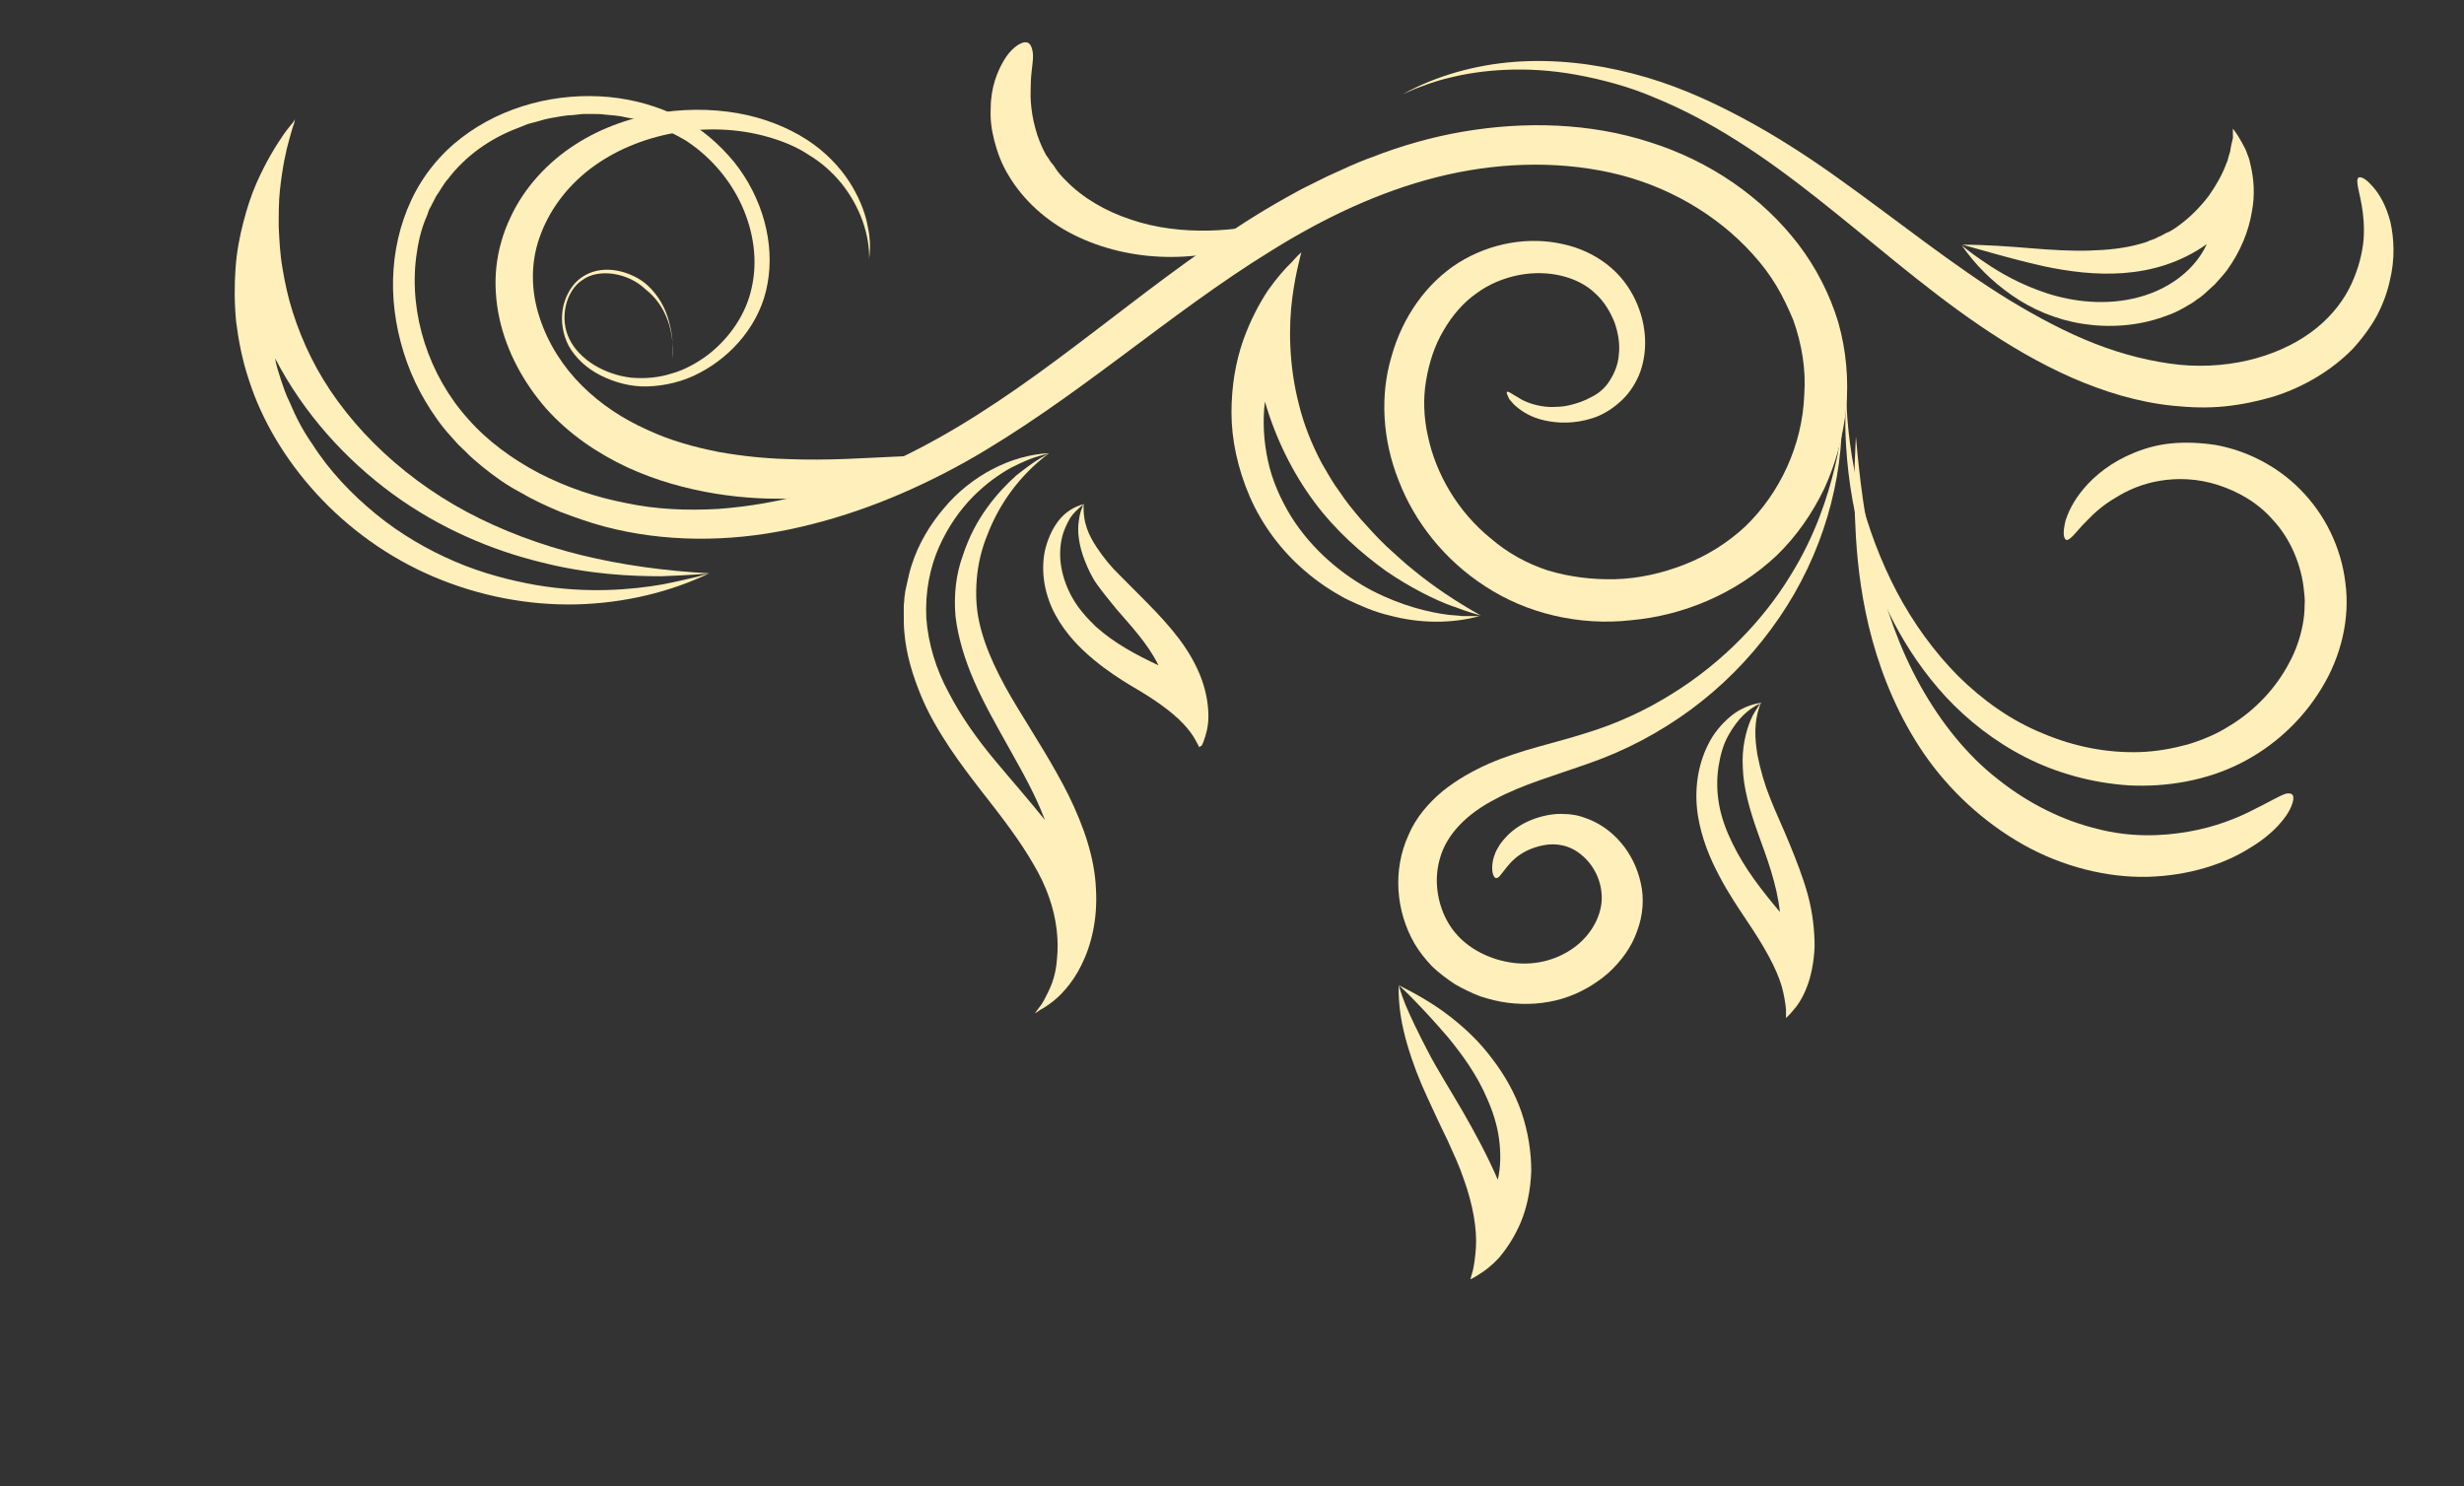 <?xml version="1.0" encoding="utf-8"?>
<!-- Generator: Adobe Illustrator 16.0.0, SVG Export Plug-In . SVG Version: 6.00 Build 0)  -->
<!DOCTYPE svg PUBLIC "-//W3C//DTD SVG 1.1//EN" "http://www.w3.org/Graphics/SVG/1.1/DTD/svg11.dtd">
<svg version="1.1" id="Layer_2" xmlns="http://www.w3.org/2000/svg" xmlns:xlink="http://www.w3.org/1999/xlink" x="0px" y="0px"
	 width="174.809px" height="105.447px" viewBox="0 0 174.809 105.447" enable-background="new 0 0 174.809 105.447"
	 xml:space="preserve">
<rect x="0" y="0" width="174.809" height="105.447" fill="#333333" stroke="none"/>
<g>
	<g>
		<path fill="#FFEFBA" d="M47.725,25.467c0,0,0-0.042,0-0.167c0-0.124,0-0.25,0-0.458c0-0.415,0-1.039-0.217-1.83
			c-0.172-0.789-0.561-1.703-1.294-2.494c-0.346-0.375-0.819-0.749-1.423-0.998c-0.561-0.25-1.251-0.417-1.94-0.374
			c-0.691,0.042-1.337,0.29-1.856,0.749c-0.517,0.456-0.949,1.246-1.077,2.078c-0.13,0.833,0,1.747,0.432,2.578
			c0.475,0.832,1.251,1.58,2.242,2.078c0.993,0.501,2.157,0.833,3.365,0.791c1.208-0.042,2.502-0.332,3.667-0.957
			c2.331-1.205,4.357-3.532,4.832-6.359c0.518-2.829-0.345-6.071-2.373-8.607c-1.036-1.247-2.286-2.37-3.839-3.158
			c-1.51-0.791-3.278-1.289-5.046-1.455c-3.581-0.334-7.463,0.581-10.482,2.911c-1.51,1.164-2.719,2.661-3.537,4.405
			c-0.819,1.748-1.25,3.659-1.295,5.654c-0.043,1.954,0.303,3.949,0.992,5.864c0.347,0.955,0.777,1.869,1.295,2.742
			c0.518,0.875,1.121,1.747,1.812,2.496c0.172,0.207,0.345,0.375,0.518,0.581l0.562,0.54c0.344,0.375,0.775,0.706,1.164,1.041
			c0.819,0.665,1.683,1.289,2.631,1.787c0.906,0.541,1.897,0.998,2.891,1.413c0.992,0.375,2.027,0.749,3.106,1.039
			c4.228,1.123,8.8,1.123,13.155,0.208c4.4-0.915,8.584-2.618,12.468-4.782c7.807-4.405,14.363-10.476,21.739-15.007
			c3.667-2.287,7.593-4.158,11.689-5.196c4.099-1.039,8.369-1.205,12.338-0.333c3.969,0.873,7.549,2.953,10.094,5.778
			c0.647,0.707,1.208,1.455,1.683,2.246c0.475,0.789,0.861,1.622,1.208,2.453c0.603,1.705,0.904,3.492,0.775,5.279
			c-0.129,3.575-1.725,6.984-4.184,9.353c-1.251,1.165-2.717,2.08-4.313,2.703c-1.596,0.625-3.277,0.998-4.918,1.04
			c-1.639,0.04-3.277-0.168-4.788-0.625c-1.51-0.499-2.846-1.246-4.011-2.246c-2.373-1.912-3.925-4.614-4.485-7.273
			c-0.303-1.331-0.346-2.703-0.131-3.951c0.217-1.287,0.604-2.495,1.251-3.575c0.604-1.039,1.381-1.954,2.33-2.618
			c0.906-0.667,1.94-1.081,2.977-1.289c2.114-0.417,4.228,0.124,5.436,1.289c0.647,0.581,1.078,1.329,1.38,2.078
			c0.259,0.749,0.389,1.539,0.303,2.246c-0.044,0.707-0.303,1.329-0.647,1.87c-0.302,0.5-0.776,0.915-1.295,1.165
			c-0.517,0.29-1.035,0.456-1.552,0.583c-0.519,0.125-0.993,0.125-1.423,0.125c-0.863-0.042-1.511-0.291-1.941-0.499
			c-0.216-0.124-0.388-0.25-0.561-0.333c-0.131-0.084-0.26-0.166-0.347-0.208c-0.172-0.084-0.215-0.042-0.172,0.125
			c0.044,0.084,0.086,0.208,0.172,0.375c0.13,0.124,0.26,0.332,0.476,0.499c0.432,0.374,1.079,0.791,2.027,0.998
			c0.949,0.208,2.113,0.249,3.407-0.166c0.647-0.208,1.294-0.583,1.855-1.081c0.603-0.5,1.077-1.164,1.424-1.954
			c0.646-1.581,0.603-3.534-0.26-5.363c-0.432-0.916-1.078-1.788-1.984-2.494c-0.906-0.707-1.983-1.205-3.148-1.455
			c-2.373-0.541-5.09-0.124-7.42,1.331c-2.287,1.455-3.969,3.864-4.744,6.651c-0.82,2.745-0.647,5.903,0.518,8.813
			c1.121,2.911,3.234,5.612,6.125,7.483c1.466,0.957,3.104,1.663,4.875,2.078c1.768,0.417,3.623,0.541,5.479,0.333
			c3.709-0.333,7.418-1.869,10.31-4.572c1.424-1.373,2.545-2.994,3.407-4.782c0.819-1.787,1.338-3.74,1.553-5.736
			c0.173-1.996,0-4.033-0.561-6.029c-0.604-1.996-1.554-3.865-2.848-5.57c-2.588-3.366-6.298-5.903-10.525-7.233
			c-4.228-1.371-8.843-1.497-13.242-0.749c-2.199,0.375-4.4,0.999-6.514,1.83c-1.079,0.375-2.07,0.873-3.105,1.331
			c-0.519,0.248-0.992,0.499-1.51,0.749c-0.518,0.248-0.992,0.541-1.466,0.789c-7.852,4.407-14.321,10.603-21.784,15.339
			c-3.71,2.37-7.722,4.366-11.948,5.572c-2.114,0.623-4.314,0.997-6.515,1.163c-2.198,0.124-4.398,0.042-6.557-0.417
			c-2.156-0.415-4.227-1.121-6.168-2.12c-1.898-0.998-3.667-2.286-5.047-3.865c-2.761-3.076-4.186-7.402-3.667-11.476
			c0.129-0.998,0.345-1.996,0.775-2.953l0.13-0.374c0.043-0.125,0.13-0.208,0.173-0.333l0.345-0.664
			c0.302-0.417,0.518-0.873,0.862-1.247c1.208-1.582,2.934-2.829,4.918-3.576l0.732-0.292c0.258-0.082,0.519-0.124,0.777-0.208
			c0.517-0.167,1.035-0.249,1.553-0.333c0.258-0.042,0.519-0.082,0.777-0.082l0.775-0.084h0.776c0.259,0,0.519,0,0.777,0.042
			c0.518,0.042,1.079,0.082,1.553,0.208c0.258,0.04,0.517,0.082,0.776,0.166l0.732,0.209l0.389,0.124l0.346,0.166l0.732,0.29
			c0.217,0.126,0.432,0.25,0.69,0.375c0.215,0.126,0.474,0.25,0.647,0.375c1.682,1.123,3.062,2.745,3.881,4.574
			c0.82,1.829,1.122,3.867,0.69,5.778c-0.389,1.872-1.554,3.575-3.105,4.782c-0.776,0.581-1.683,1.081-2.587,1.329
			c-0.907,0.293-1.898,0.375-2.849,0.293c-1.854-0.209-3.667-1.247-4.399-2.745c-0.347-0.707-0.433-1.54-0.258-2.329
			c0.172-0.791,0.603-1.497,1.207-1.871c0.562-0.417,1.381-0.541,2.199-0.417c0.82,0.126,1.641,0.501,2.243,1.081
			C47.293,21.684,47.854,23.595,47.725,25.467z"/>
	</g>
	<g>
		<path fill="#FFEFBA" d="M61.658,18.566c0,0,0-0.042,0-0.167c0-0.124,0.043-0.25,0.043-0.456c0.042-0.417,0.042-1.041-0.13-1.83
			c-0.13-0.791-0.475-1.789-1.078-2.829c-0.604-1.038-1.51-2.12-2.761-3.035c-1.251-0.916-2.891-1.663-4.702-2.078
			c-1.854-0.417-3.925-0.5-5.996-0.208c-2.114,0.333-4.271,1.039-6.211,2.286c-1.941,1.247-3.624,3.035-4.616,5.195
			c-0.517,1.081-0.862,2.289-0.992,3.493c-0.13,1.205-0.043,2.452,0.217,3.659c0.517,2.37,1.725,4.574,3.32,6.401
			c1.641,1.83,3.624,3.16,5.737,4.157c2.071,0.957,4.227,1.539,6.254,1.872c2.028,0.332,3.969,0.416,5.737,0.332
			c1.769-0.042,3.364-0.248,4.746-0.457c2.76-0.458,4.745-0.999,5.736-1.497c1.984-0.997,0.432-1.205-3.538-0.997
			c-1.983,0.082-4.615,0.29-7.634,0.166c-1.51-0.042-3.149-0.208-4.788-0.5c-1.682-0.333-3.407-0.789-5.09-1.579
			c-1.682-0.749-3.278-1.788-4.616-3.118c-1.338-1.328-2.416-2.993-3.02-4.864c-0.604-1.829-0.647-3.824,0-5.652
			c0.646-1.871,1.897-3.577,3.581-4.866c3.365-2.577,8.369-3.49,12.596-2.286c1.035,0.29,2.071,0.707,2.934,1.289
			c0.905,0.541,1.683,1.247,2.328,2.038C61.01,14.659,61.744,16.695,61.658,18.566z"/>
	</g>
	<g>
		<path fill="none" stroke="#FFEFBA" stroke-width="0.49" stroke-miterlimit="10" d="M94.787,13.243"/>
	</g>
	<g>
		<path fill="#FFEFBA" d="M95.434,14.158c0,0-0.129,0.042-0.346,0.126c-0.216,0.083-0.517,0.209-0.948,0.333
			c-0.819,0.29-1.984,0.707-3.408,1.038c-1.423,0.375-3.148,0.665-4.96,0.707c-1.812,0.042-3.753-0.167-5.564-0.789
			c-1.77-0.583-3.408-1.539-4.572-2.745c-0.303-0.292-0.562-0.583-0.776-0.915c-0.087-0.166-0.216-0.292-0.346-0.458
			c-0.086-0.167-0.215-0.333-0.303-0.457c-0.345-0.625-0.604-1.289-0.774-1.954c-0.173-0.625-0.261-1.247-0.303-1.788
			c-0.044-0.54,0-1.08,0-1.497c0.042-0.915,0.217-1.579,0.13-2.08c-0.088-0.499-0.26-0.749-0.648-0.665
			c-0.344,0.084-0.905,0.457-1.38,1.247c-0.474,0.791-0.949,1.954-0.949,3.409c-0.042,0.749,0.043,1.497,0.259,2.328
			c0.217,0.833,0.519,1.664,1.035,2.497c0.993,1.661,2.589,3.158,4.573,4.157c1.984,0.997,4.27,1.537,6.6,1.579
			s4.659-0.416,6.772-1.205C91.724,16.28,93.709,15.239,95.434,14.158z"/>
	</g>
	<g>
		<path fill="#FFEFBA" d="M130.677,30.041c0,0-0.044,0.291-0.087,0.831c-0.086,0.541-0.172,1.331-0.432,2.328
			c-0.474,1.954-1.336,4.782-3.192,7.732c-1.811,2.952-4.657,6.029-8.366,8.316c-1.856,1.163-3.927,2.12-6.126,2.784
			c-2.201,0.707-4.572,1.165-6.859,2.162c-1.122,0.498-2.243,1.122-3.278,1.955c-0.991,0.831-1.897,1.87-2.416,3.117
			c-1.121,2.453-0.905,5.363,0.432,7.691c0.345,0.581,0.776,1.121,1.251,1.621c0.475,0.456,1.035,0.873,1.596,1.246
			c0.562,0.332,1.165,0.623,1.812,0.873c0.646,0.209,1.295,0.375,1.941,0.457c1.293,0.168,2.631,0.084,3.881-0.29
			c1.251-0.375,2.373-1.039,3.278-1.83c0.906-0.831,1.64-1.828,2.028-2.952c0.431-1.121,0.517-2.369,0.258-3.448
			c-0.476-2.164-1.984-3.909-3.883-4.575c-0.216-0.083-0.475-0.166-0.689-0.208c-0.259-0.041-0.475-0.083-0.733-0.083
			c-0.475-0.041-0.906,0-1.338,0.083c-0.818,0.167-1.51,0.458-2.069,0.832c-0.562,0.374-0.949,0.791-1.251,1.206
			c-0.129,0.208-0.26,0.415-0.346,0.623s-0.13,0.374-0.172,0.541c-0.13,0.707,0,1.08,0.128,1.206c0.13,0.124,0.303,0,0.476-0.25
			c0.216-0.25,0.474-0.665,0.949-1.081c0.474-0.416,1.164-0.79,2.069-0.956c0.863-0.166,1.855,0,2.675,0.706
			c0.819,0.667,1.423,1.788,1.423,3.035c0,1.164-0.646,2.494-1.812,3.408c-1.165,0.916-2.761,1.413-4.443,1.206
			c-1.682-0.208-3.364-1.039-4.356-2.412c-0.992-1.37-1.38-3.325-0.862-5.031c0.476-1.703,1.941-3.158,3.882-4.157
			c1.898-1.038,4.271-1.703,6.73-2.578c2.501-0.873,4.96-2.162,7.16-3.782c2.199-1.622,4.098-3.533,5.693-5.695
			C128.908,40.267,130.59,35.071,130.677,30.041z"/>
	</g>
	<g>
		<path fill="#FFEFBA" d="M130.978,27.919c0,0,0,0.292-0.043,0.791c0,0.499-0.043,1.289,0,2.246
			c0.086,1.953,0.346,4.779,1.337,8.064c0.992,3.284,2.718,7.109,5.78,10.434c1.553,1.664,3.451,3.161,5.65,4.282
			c2.2,1.122,4.746,1.83,7.377,1.996c2.631,0.124,5.393-0.333,7.809-1.538c2.415-1.206,4.442-3.077,5.821-5.363
			c1.38-2.246,2.029-4.949,1.684-7.483c-0.303-2.536-1.466-4.864-3.192-6.609c-1.725-1.748-3.925-2.787-5.996-3.161
			c-1.078-0.166-2.113-0.208-3.062-0.124c-0.992,0.082-1.898,0.333-2.719,0.665c-1.639,0.665-2.803,1.621-3.579,2.536
			c-0.777,0.915-1.166,1.787-1.338,2.412c-0.129,0.623-0.129,0.998,0,1.163c0.087,0.166,0.26,0.084,0.519-0.166
			c0.258-0.249,0.561-0.665,1.078-1.163c0.474-0.501,1.121-1.08,1.983-1.581c0.863-0.541,1.898-0.998,3.149-1.205
			c1.25-0.208,2.674-0.166,4.098,0.292c1.423,0.457,2.847,1.247,3.926,2.494c1.12,1.205,1.896,2.868,2.155,4.656
			c0.042,0.457,0.13,0.915,0.086,1.371c0,0.458-0.043,0.915-0.129,1.373c-0.173,0.915-0.475,1.829-0.95,2.703
			c-0.904,1.744-2.371,3.366-4.227,4.489c-0.906,0.583-1.897,0.998-2.977,1.33c-1.078,0.292-2.2,0.5-3.365,0.542
			c-2.329,0.082-4.702-0.375-6.945-1.331c-2.243-0.914-4.228-2.327-5.996-4.072c-1.725-1.748-3.191-3.783-4.355-5.987
			C132.272,37.606,131.065,32.659,130.978,27.919z"/>
	</g>
	<g>
		<path fill="#FFEFBA" d="M131.668,30.996c0,0-0.043,0.707-0.086,1.955c-0.043,1.247-0.043,2.993,0.086,5.154
			c0.13,2.12,0.433,4.656,1.165,7.317c0.733,2.661,1.898,5.485,3.667,8.064c1.77,2.578,4.229,4.865,7.031,6.443
			c2.804,1.58,5.996,2.369,8.886,2.286s5.394-0.914,7.117-1.995c1.77-1.038,2.718-2.245,3.021-2.993
			c0.301-0.748,0.129-0.999-0.346-0.916c-0.474,0.126-1.251,0.625-2.373,1.165c-1.122,0.581-2.674,1.205-4.571,1.537
			c-1.898,0.333-4.142,0.416-6.515-0.208c-2.372-0.582-4.788-1.745-6.987-3.492c-2.2-1.705-4.056-4.033-5.521-6.652
			c-1.467-2.62-2.503-5.569-3.192-8.564C132.315,37.108,131.928,33.99,131.668,30.996z"/>
	</g>
	<g>
		<path fill="#FFEFBA" d="M99.532,6.677c0,0,0.302-0.126,0.863-0.374c0.561-0.208,1.38-0.541,2.458-0.791
			c2.156-0.541,5.349-0.873,8.974-0.208c1.812,0.334,3.752,0.833,5.651,1.663c1.94,0.791,3.881,1.83,5.778,3.035
			c3.84,2.413,7.463,5.53,11.26,8.607c3.797,3.077,7.851,6.153,12.466,8.19c2.287,0.997,4.702,1.745,7.205,1.995
			c1.207,0.125,2.458,0.167,3.666,0.04c1.208-0.124,2.373-0.375,3.494-0.707c2.2-0.707,4.141-1.911,5.564-3.366
			c0.689-0.749,1.293-1.58,1.725-2.371c0.433-0.831,0.734-1.663,0.906-2.454c0.39-1.58,0.303-3.035,0.042-4.197
			c-0.302-1.165-0.775-1.956-1.208-2.454c-0.216-0.248-0.388-0.415-0.56-0.541c-0.173-0.124-0.302-0.166-0.389-0.166
			c-0.173,0-0.216,0.166-0.173,0.499c0.086,0.667,0.562,1.996,0.432,3.909c-0.086,0.958-0.346,2.038-0.862,3.158
			c-0.518,1.123-1.337,2.204-2.458,3.118c-2.287,1.872-5.868,2.995-9.749,2.621c-1.94-0.208-3.969-0.707-5.996-1.497
			c-2.027-0.791-4.055-1.872-6.04-3.076c-4.012-2.454-7.895-5.612-12.208-8.689c-2.155-1.539-4.398-2.994-6.814-4.281
			c-2.417-1.289-4.96-2.413-7.723-3.119c-2.718-0.707-5.564-1.038-8.368-0.833C104.709,4.598,101.948,5.345,99.532,6.677z"/>
	</g>
	<g>
		<path fill="#FFEFBA" d="M73.435,71.903c0,0,0.042-0.083,0.172-0.249c0.043-0.083,0.129-0.166,0.216-0.291
			c0.086-0.126,0.172-0.25,0.259-0.416c0.172-0.333,0.389-0.749,0.561-1.205c0.173-0.499,0.302-1.039,0.345-1.704
			c0.13-1.246,0-2.785-0.562-4.366c-0.258-0.749-0.646-1.579-1.12-2.369c-0.476-0.832-1.036-1.663-1.64-2.495
			c-1.251-1.745-2.805-3.534-4.312-5.778c-0.734-1.123-1.467-2.331-2.028-3.701c-0.561-1.371-1.036-2.869-1.165-4.448
			c-0.043-0.417-0.043-0.791-0.043-1.207v-0.623c0-0.208,0.043-0.417,0.043-0.625c0.043-0.208,0.043-0.417,0.087-0.583l0.128-0.581
			c0.086-0.375,0.172-0.791,0.303-1.164c0.475-1.497,1.294-2.869,2.286-4.033c1.941-2.328,4.788-3.783,7.462-3.907
			c0,0-0.258,0.082-0.732,0.208c-0.476,0.124-1.165,0.414-1.984,0.831c-0.818,0.458-1.769,1.123-2.674,2.038
			c-0.906,0.915-1.769,2.12-2.416,3.574c-0.646,1.455-0.992,3.2-0.905,5.03c0.131,1.83,0.69,3.659,1.597,5.322
			c0.862,1.662,1.983,3.242,3.191,4.697c1.208,1.455,2.459,2.869,3.623,4.324c-0.646-1.745-1.596-3.408-2.501-5.03
			c-0.904-1.623-1.812-3.201-2.501-4.783c-0.69-1.579-1.166-3.158-1.338-4.656c-0.13-1.497,0.042-2.993,0.517-4.281
			c0.433-1.331,1.035-2.454,1.727-3.408c0.689-0.957,1.423-1.705,2.07-2.288c0.69-0.541,1.251-0.958,1.682-1.205
			c0.432-0.25,0.647-0.375,0.647-0.375c-2.113,1.579-3.537,3.617-4.356,5.736c-0.432,1.038-0.69,2.12-0.777,3.2
			c-0.086,1.083-0.043,2.038,0.172,3.036c0.432,1.995,1.467,4.031,2.676,6.026c1.208,1.995,2.587,4.118,3.667,6.279
			c1.078,2.204,1.854,4.447,1.94,6.651c0.129,2.163-0.345,4.033-1.035,5.404c-0.345,0.706-0.732,1.247-1.122,1.704
			c-0.388,0.458-0.775,0.79-1.12,1.038c-0.173,0.126-0.303,0.209-0.433,0.292c-0.129,0.083-0.259,0.125-0.345,0.208
			C73.521,71.862,73.435,71.903,73.435,71.903z"/>
	</g>
	<g>
		<path fill="#FFEFBA" d="M85.082,53.031c0,0-0.087-0.208-0.26-0.5c-0.172-0.333-0.475-0.748-0.862-1.163
			c-0.819-0.873-2.113-1.788-3.71-2.702c-0.818-0.5-1.725-1.081-2.674-1.872c-0.949-0.791-1.942-1.787-2.675-3.118
			c-0.777-1.413-1.078-3.035-0.777-4.572c0.174-0.749,0.476-1.497,0.949-2.122c0.475-0.623,1.122-1.038,1.812-1.205
			c0,0-0.086,0.083-0.258,0.209c-0.172,0.166-0.432,0.374-0.689,0.749c-0.216,0.374-0.476,0.873-0.604,1.455
			c-0.13,0.581-0.174,1.289-0.043,2.036c0.129,0.749,0.389,1.497,0.819,2.246c0.432,0.749,0.993,1.371,1.64,1.996
			c1.294,1.165,2.847,1.996,4.442,2.745c-0.776-1.579-2.027-2.869-3.02-4.033c-0.475-0.583-0.948-1.165-1.337-1.705
			c-0.388-0.541-0.646-1.121-0.862-1.662c-0.432-1.08-0.562-2.122-0.432-2.868c0.043-0.375,0.129-0.667,0.215-0.875
			c0.086-0.208,0.131-0.333,0.131-0.333c-0.087,1.373,0.388,2.289,0.904,3.077c0.52,0.791,1.079,1.455,1.641,1.995
			c0.689,0.707,1.38,1.373,2.026,2.038c0.733,0.749,1.51,1.579,2.201,2.494c0.689,0.916,1.251,1.914,1.596,2.868
			c0.346,0.958,0.476,1.872,0.476,2.62c0,0.75-0.172,1.289-0.302,1.664c-0.044,0.166-0.131,0.332-0.173,0.414
			C85.082,52.989,85.082,53.031,85.082,53.031z"/>
	</g>
	<g>
		<path fill="#FFEFBA" d="M104.321,90.778c0,0,0.042-0.208,0.172-0.624c0.086-0.374,0.172-0.957,0.216-1.622
			c0.086-1.329-0.216-3.075-0.862-4.863c-0.303-0.915-0.733-1.829-1.165-2.786c-0.475-0.957-0.949-1.996-1.467-3.117
			c-0.519-1.122-0.992-2.328-1.38-3.658c-0.388-1.331-0.647-2.744-0.604-4.199c0,0,0.13,0.5,0.474,1.372
			c0.345,0.832,0.906,1.994,1.596,3.325c0.69,1.33,1.597,2.744,2.46,4.239c0.861,1.498,1.725,3.077,2.501,4.866
			c0.216-0.957,0.216-1.912,0.086-2.91c-0.13-0.958-0.432-1.914-0.819-2.786c-0.733-1.746-1.812-3.201-2.761-4.365
			c-0.992-1.163-1.854-2.079-2.501-2.744c-0.647-0.667-1.035-0.999-1.035-0.999c1.337,0.666,2.545,1.371,3.667,2.245
			c1.121,0.873,2.113,1.829,2.976,2.993c0.863,1.123,1.597,2.412,2.07,3.782c0.475,1.415,0.69,2.829,0.69,4.158
			c-0.044,1.33-0.302,2.578-0.732,3.618c-0.432,1.038-0.993,1.869-1.51,2.494c-0.562,0.623-1.079,0.998-1.425,1.205
			C104.535,90.694,104.321,90.778,104.321,90.778z"/>
	</g>
	<g>
		<path fill="#FFEFBA" d="M126.708,72.236c0,0,0-0.041,0-0.167c0-0.124,0-0.249,0-0.457c-0.043-0.415-0.129-0.998-0.302-1.621
			c-0.388-1.33-1.294-2.911-2.502-4.697c-0.604-0.916-1.293-1.913-1.94-3.16c-0.646-1.205-1.251-2.66-1.51-4.282
			c-0.259-1.704-0.044-3.491,0.733-5.031c0.388-0.791,0.949-1.454,1.596-1.996c0.647-0.54,1.466-0.873,2.2-0.957
			c0,0-0.13,0.084-0.346,0.166c-0.216,0.124-0.562,0.333-0.949,0.707c-0.344,0.333-0.733,0.833-1.078,1.455
			c-0.345,0.625-0.562,1.373-0.69,2.204s-0.129,1.746,0.043,2.704c0.172,0.955,0.518,1.869,0.949,2.743
			c0.862,1.788,2.07,3.326,3.364,4.864c-0.216-1.995-0.949-3.907-1.553-5.57c-0.604-1.704-1.036-3.242-1.078-4.655
			c-0.086-1.415,0.216-2.579,0.561-3.411c0.172-0.415,0.388-0.707,0.518-0.915c0.129-0.207,0.216-0.333,0.216-0.333
			c-0.562,1.415-0.432,2.621-0.259,3.743c0.216,1.08,0.517,2.12,0.905,3.075c0.389,0.999,0.907,2.08,1.38,3.243
			c0.476,1.163,0.949,2.369,1.295,3.616c0.346,1.289,0.476,2.536,0.476,3.659c-0.043,1.121-0.26,2.162-0.562,2.909
			c-0.302,0.792-0.69,1.332-0.992,1.664c-0.128,0.166-0.259,0.291-0.345,0.375C126.751,72.195,126.708,72.236,126.708,72.236z"/>
	</g>
	<g>
		<path fill="#FFEFBA" d="M158.412,9.128c0,0,0.173,0.208,0.434,0.625c0.128,0.208,0.258,0.457,0.431,0.789
			c0.086,0.166,0.13,0.334,0.216,0.541c0.086,0.208,0.129,0.416,0.173,0.625c0.216,0.915,0.344,2.038,0.085,3.366
			c-0.216,1.289-0.775,2.745-1.768,4.117c-0.258,0.333-0.562,0.665-0.863,0.998c-0.344,0.292-0.646,0.625-1.035,0.915
			c-0.216,0.125-0.388,0.291-0.604,0.417c-0.216,0.125-0.433,0.249-0.646,0.375c-0.432,0.249-0.862,0.415-1.338,0.581
			c-1.854,0.667-3.882,0.791-5.737,0.501c-1.897-0.292-3.622-1.041-5.046-2.038c-1.424-0.998-2.589-2.162-3.538-3.533
			c0,0,0.475,0.415,1.382,1.039c0.904,0.623,2.198,1.455,3.968,2.12c1.726,0.665,4.012,1.123,6.384,0.707
			c1.165-0.208,2.33-0.623,3.365-1.331c0.992-0.665,1.811-1.58,2.287-2.619c-3.753,2.661-8.153,2.286-11.519,1.579
			c-1.682-0.374-3.148-0.789-4.185-1.081c-1.034-0.29-1.638-0.457-1.638-0.457c1.682,0,3.32,0.125,4.831,0.249
			c1.51,0.126,2.933,0.208,4.227,0.166c1.295-0.04,2.459-0.166,3.495-0.457c0.258-0.084,0.518-0.124,0.732-0.25l0.347-0.124
			c0.128-0.042,0.215-0.124,0.345-0.166c0.216-0.084,0.431-0.25,0.691-0.333c0.215-0.124,0.431-0.25,0.646-0.417
			c0.819-0.583,1.552-1.331,2.157-2.12c0.561-0.791,0.992-1.579,1.25-2.288c0.087-0.167,0.13-0.373,0.173-0.541
			c0.042-0.166,0.129-0.333,0.129-0.499c0.043-0.291,0.13-0.583,0.172-0.789C158.412,9.42,158.412,9.128,158.412,9.128z"/>
	</g>
	<g>
		<path fill="#FFEFBA" d="M92.327,17.901c0,0-0.086,0.29-0.215,0.873c-0.13,0.541-0.302,1.371-0.432,2.37
			c-0.259,1.996-0.259,4.74,0.475,7.566c0.345,1.413,0.906,2.826,1.639,4.199c0.389,0.665,0.777,1.371,1.25,1.996
			c0.433,0.665,0.949,1.289,1.511,1.954c0.561,0.625,1.121,1.247,1.77,1.871c0.647,0.581,1.294,1.205,1.983,1.745
			c1.424,1.165,2.977,2.204,4.746,3.2c0,0-0.173-0.04-0.562-0.166c-0.172-0.042-0.388-0.124-0.646-0.208
			c-0.259-0.083-0.519-0.207-0.82-0.291c-1.25-0.457-2.934-1.289-4.701-2.495c-1.726-1.246-3.581-2.869-5.091-4.906
			c-1.509-2.038-2.717-4.449-3.494-7.109c-0.172,1.373-0.086,2.829,0.216,4.199c0.301,1.413,0.906,2.745,1.64,3.949
			c1.51,2.412,3.71,4.199,5.78,5.28c2.113,1.081,4.055,1.537,5.436,1.705c0.345,0.04,0.646,0.04,0.904,0.082c0.26,0,0.519,0,0.691,0
			c0.388,0,0.561,0,0.561,0c-1.94,0.541-4.228,0.541-6.384-0.042c-1.079-0.248-2.113-0.707-3.148-1.205
			c-0.992-0.541-1.941-1.164-2.805-1.912c-1.725-1.455-3.104-3.326-3.969-5.321c-0.862-1.996-1.294-4.075-1.294-5.945
			c0-1.914,0.302-3.617,0.82-5.113c0.517-1.455,1.164-2.661,1.769-3.574c0.647-0.916,1.25-1.58,1.684-1.996
			C92.069,18.109,92.327,17.901,92.327,17.901z"/>
	</g>
	<g>
		<path fill="#FFEFBA" d="M20.937,8.464c0,0-0.043,0.124-0.086,0.333c-0.086,0.208-0.172,0.54-0.303,0.998
			c-0.259,0.873-0.517,2.12-0.689,3.698c-0.086,0.791-0.086,1.664-0.086,2.578c0.044,0.915,0.086,1.912,0.26,2.911
			c0.172,1.039,0.387,2.078,0.733,3.158c0.345,1.08,0.774,2.162,1.294,3.202c2.112,4.282,6.082,8.315,11.042,10.975
			c2.502,1.331,5.262,2.369,8.151,3.076c2.892,0.707,5.954,1.122,9.06,1.289c0,0-0.302,0.042-0.905,0.082
			c-0.561,0.042-1.424,0.084-2.502,0.126c-2.113,0-5.133-0.126-8.542-0.999c-3.407-0.831-7.117-2.369-10.481-4.821
			c-3.364-2.455-6.342-5.737-8.368-9.646c0.086,0.541,0.258,1.038,0.432,1.579c0.172,0.5,0.344,1.04,0.603,1.539
			c0.432,1.039,0.949,2.038,1.597,2.953c1.208,1.912,2.804,3.575,4.529,4.989c1.726,1.413,3.667,2.536,5.607,3.366
			c1.941,0.833,3.882,1.33,5.737,1.663c3.667,0.625,6.814,0.332,8.972-0.042c1.079-0.207,1.898-0.415,2.459-0.541
			c0.56-0.166,0.862-0.248,0.862-0.248c-2.762,1.331-6.04,2.12-9.404,2.204c-3.408,0.083-6.901-0.583-10.137-1.956
			c-3.234-1.371-6.082-3.448-8.325-5.902c-2.243-2.453-3.882-5.238-4.789-8.064c-0.474-1.415-0.733-2.788-0.905-4.117
			c-0.13-1.329-0.13-2.619-0.043-3.823c0.086-1.206,0.303-2.288,0.562-3.285c0.258-0.999,0.561-1.914,0.905-2.702
			c0.69-1.581,1.425-2.745,1.942-3.493c0.259-0.375,0.517-0.665,0.647-0.831C20.851,8.588,20.937,8.464,20.937,8.464z"/>
	</g>
</g>
</svg>
